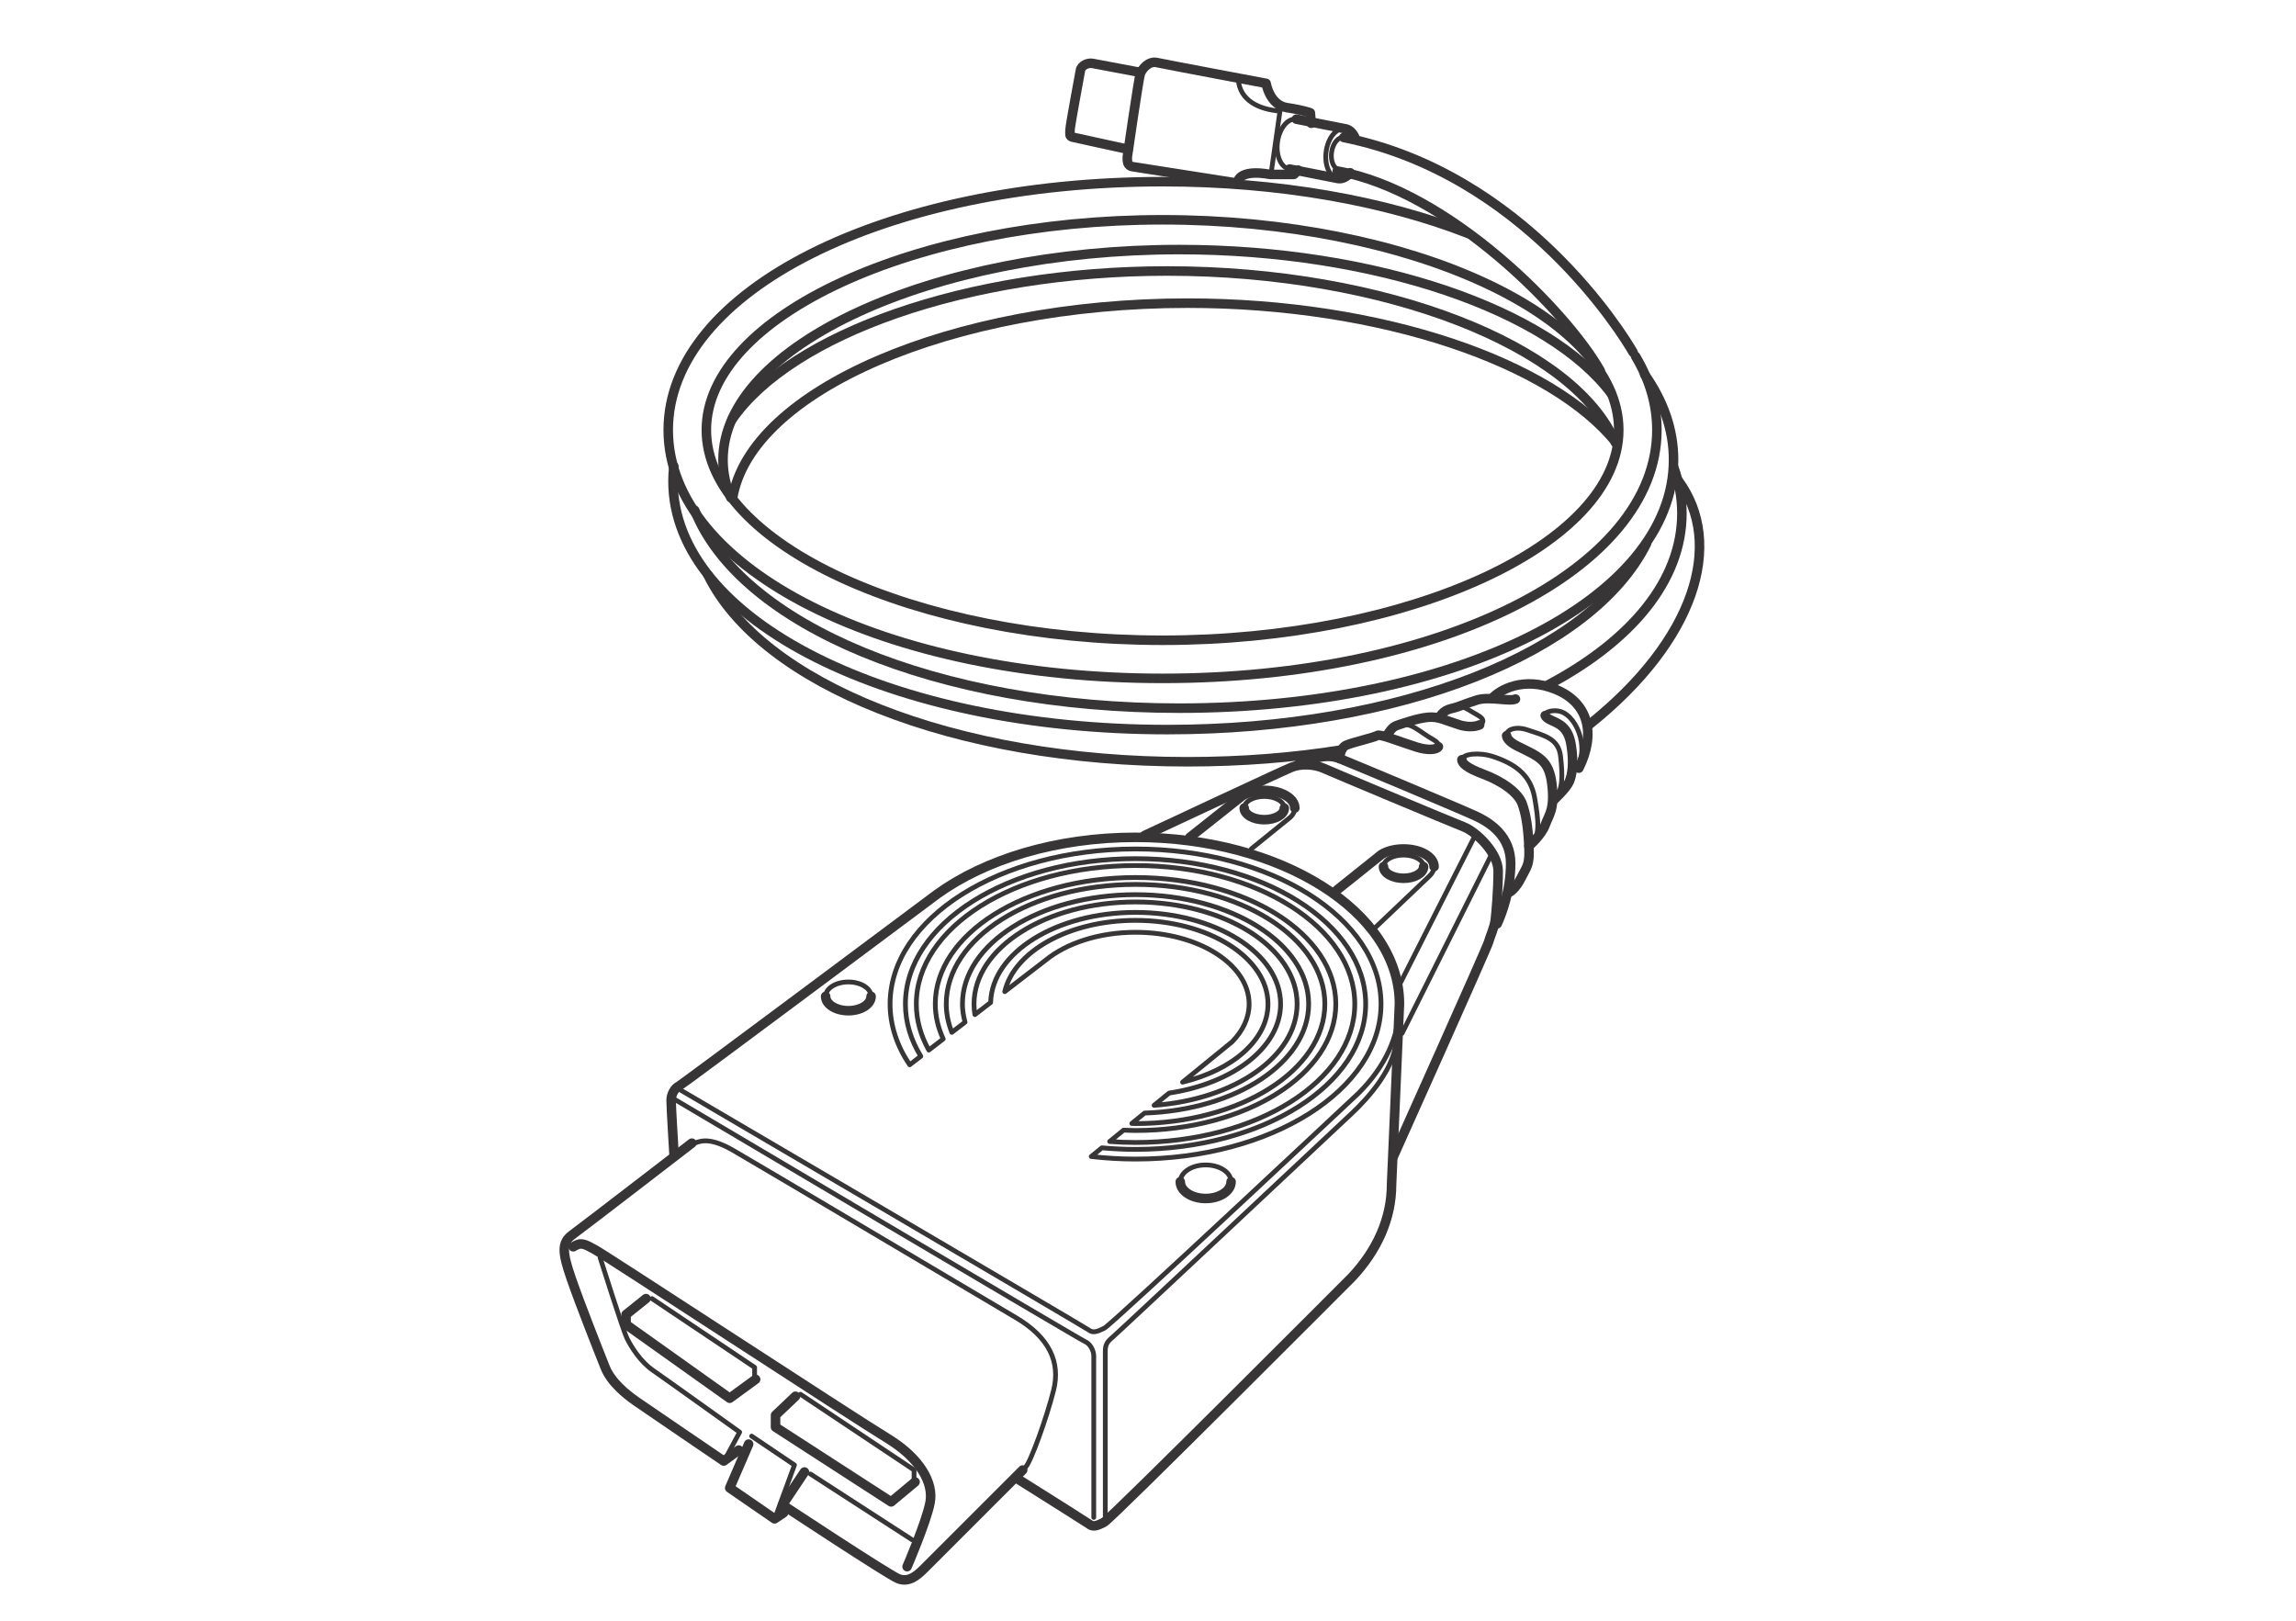 <?xml version="1.0" encoding="UTF-8" standalone="no"?>
<!-- Created with Inkscape (http://www.inkscape.org/) -->

<svg
   xmlns:dc="http://purl.org/dc/elements/1.1/"
   xmlns:cc="http://creativecommons.org/ns#"
   xmlns:rdf="http://www.w3.org/1999/02/22-rdf-syntax-ns#"
   xmlns:svg="http://www.w3.org/2000/svg"
   xmlns="http://www.w3.org/2000/svg"
   xmlns:sodipodi="http://sodipodi.sourceforge.net/DTD/sodipodi-0.dtd"
   xmlns:inkscape="http://www.inkscape.org/namespaces/inkscape"
   id="svg22753"
   version="1.1"
   inkscape:version="0.91 r13725"
   xml:space="preserve"
   width="301.181"
   height="212.599"
   viewBox="0 0 301.181 212.599"
   sodipodi:docname="Diagnostic tool.svg"><defs
     id="defs22757"><clipPath
       clipPathUnits="userSpaceOnUse"
       id="clipPath22767"><path
         d="m 0,170.079 240.945,0 L 240.945,0 0,0 0,170.079 Z"
         id="path22769"
         inkscape:connector-curvature="0" /></clipPath></defs><sodipodi:namedview
     pagecolor="#ffffff"
     bordercolor="#666666"
     borderopacity="1"
     objecttolerance="10"
     gridtolerance="10"
     guidetolerance="10"
     inkscape:pageopacity="0"
     inkscape:pageshadow="2"
     inkscape:window-width="640"
     inkscape:window-height="480"
     id="namedview22755"
     showgrid="false"
     inkscape:zoom="1.1100724"
     inkscape:cx="150.59062"
     inkscape:cy="106.29938"
     inkscape:window-x="0"
     inkscape:window-y="0"
     inkscape:window-maximized="0"
     inkscape:current-layer="g22761" /><g
     id="g22761"
     inkscape:groupmode="layer"
     inkscape:label="Diagnostic tool"
     transform="matrix(1.25,0,0,-1.25,0,212.599)"><g
       id="g22763"><g
         id="g22765"
         clip-path="url(#clipPath22767)"><g
           id="g22771"
           transform="translate(76.878,117.79)"><path
             d="m 0,0 c 1.834,11.253 22.952,20.476 47.747,20.476 20.394,0 38.3,-6.24 45.034,-14.715 m -7.189,-25.343 c 8.739,4.645 14.03,10.952 14.03,17.995 0,1.691 -0.305,3.34 -0.89,4.934 M -2.581,-8.056 c 5.588,-11.386 25.699,-19.593 50.328,-19.593 5.662,0 11.085,0.433 16.149,1.24"
             style="fill:none;stroke:#373535;stroke-width:1;stroke-linecap:round;stroke-linejoin:round;stroke-miterlimit:4;stroke-dasharray:none;stroke-opacity:1"
             id="path22773"
             inkscape:connector-curvature="0" /></g><g
           id="g22775"
           transform="translate(76.819,126.055)"><path
             d="m 0,0 c 6.168,8.916 24.595,15.586 45.681,15.586 22.953,0 42.755,-7.903 47.025,-18.004 M -6.106,-4.913 c -0.059,-0.517 -0.088,-1.038 -0.088,-1.564 0,-14.614 22.786,-26.062 51.875,-26.062 24.551,0 44.614,8.156 50.274,19.487"
             style="fill:none;stroke:#373535;stroke-width:1;stroke-linecap:round;stroke-linejoin:round;stroke-miterlimit:4;stroke-dasharray:none;stroke-opacity:1"
             id="path22777"
             inkscape:connector-curvature="0" /></g><g
           id="g22779"
           transform="translate(76.686,117.864)"><path
             d="m 0,0 c -0.532,1.29 -0.812,2.615 -0.812,3.964 0,11.959 21.924,22.062 47.875,22.062 20.693,0 38.826,-6.423 45.325,-15.09 M -3.783,-1.332 c 4.743,-11.991 25.38,-20.767 50.846,-20.767 29.089,0 51.875,11.449 51.875,26.063 0,3.161 -1.066,6.174 -3.031,8.955"
             style="fill:none;stroke:#373535;stroke-width:1;stroke-linecap:round;stroke-linejoin:round;stroke-miterlimit:4;stroke-dasharray:none;stroke-opacity:1"
             id="path22781"
             inkscape:connector-curvature="0" /></g><g
           id="g22783"
           transform="translate(74.125,124.953)"><path
             d="M 0,0 C 0,11.959 21.924,22.062 47.875,22.062 73.826,22.062 95.75,11.959 95.75,0 95.75,-11.959 73.826,-22.062 47.875,-22.062 21.924,-22.062 0,-11.959 0,0 Z M 79.95,20.625 C 71.181,24.046 60.083,26.062 47.875,26.062 18.786,26.062 -4,14.614 -4,0 c 0,-14.614 22.786,-26.062 51.875,-26.062 29.089,0 51.875,11.448 51.875,26.062 0,2.704 -0.78,5.3 -2.236,7.734"
             style="fill:none;stroke:#373535;stroke-width:1;stroke-linecap:round;stroke-linejoin:round;stroke-miterlimit:4;stroke-dasharray:none;stroke-opacity:1"
             id="path22785"
             inkscape:connector-curvature="0" /></g><g
           id="g22787"
           transform="translate(91.414,65.524)"><path
             d="m 0,0 c 0,-0.833 -1.068,-1.508 -2.387,-1.508 -1.318,0 -2.386,0.675 -2.386,1.508"
             style="fill:none;stroke:#373535;stroke-width:1;stroke-linecap:round;stroke-linejoin:round;stroke-miterlimit:4;stroke-dasharray:none;stroke-opacity:1"
             id="path22789"
             inkscape:connector-curvature="0" /></g><g
           id="g22791"
           transform="translate(86.641,65.524)"><path
             d="M 0,0 C 0,0.833 1.068,1.508 2.387,1.508 3.705,1.508 4.773,0.833 4.773,0"
             style="fill:none;stroke:#373535;stroke-width:0.5;stroke-linecap:round;stroke-linejoin:round;stroke-miterlimit:4;stroke-dasharray:none;stroke-opacity:1"
             id="path22793"
             inkscape:connector-curvature="0" /></g><g
           id="g22795"
           transform="translate(129.191,46.07)"><path
             d="m 0,0 c 0,-0.973 -1.193,-1.761 -2.666,-1.761 -1.472,0 -2.665,0.788 -2.665,1.761"
             style="fill:none;stroke:#373535;stroke-width:1;stroke-linecap:round;stroke-linejoin:round;stroke-miterlimit:4;stroke-dasharray:none;stroke-opacity:1"
             id="path22797"
             inkscape:connector-curvature="0" /></g><g
           id="g22799"
           transform="translate(123.86,46.07)"><path
             d="M 0,0 C 0,0.974 1.193,1.761 2.665,1.761 4.138,1.761 5.331,0.974 5.331,0"
             style="fill:none;stroke:#373535;stroke-width:0.5;stroke-linecap:round;stroke-linejoin:round;stroke-miterlimit:4;stroke-dasharray:none;stroke-opacity:1"
             id="path22801"
             inkscape:connector-curvature="0" /></g><g
           id="g22803"
           transform="translate(149.394,79.133)"><path
             d="m 0,0 c 0,-0.674 -0.941,-1.221 -2.104,-1.221 -1.162,0 -2.105,0.547 -2.105,1.221"
             style="fill:none;stroke:#373535;stroke-width:1;stroke-linecap:round;stroke-linejoin:round;stroke-miterlimit:4;stroke-dasharray:none;stroke-opacity:1"
             id="path22805"
             inkscape:connector-curvature="0" /></g><g
           id="g22807"
           transform="translate(145.185,79.133)"><path
             d="M 0,0 C 0,0.674 0.943,1.22 2.104,1.22 3.268,1.22 4.209,0.674 4.209,0"
             style="fill:none;stroke:#373535;stroke-width:0.5;stroke-linecap:round;stroke-linejoin:round;stroke-miterlimit:4;stroke-dasharray:none;stroke-opacity:1"
             id="path22809"
             inkscape:connector-curvature="0" /></g><g
           id="g22811"
           transform="translate(150.496,79.133)"><path
             d="m 0,0 c 0,1.025 -1.436,1.858 -3.203,1.858 -0.922,0 -1.751,-0.225 -2.335,-0.587 l -4.675,-3.74"
             style="fill:none;stroke:#373535;stroke-width:1;stroke-linecap:round;stroke-linejoin:round;stroke-miterlimit:4;stroke-dasharray:none;stroke-opacity:1"
             id="path22813"
             inkscape:connector-curvature="0" /></g><g
           id="g22815"
           transform="translate(150.496,79.133)"><path
             d="M 0,0 C 0,-0.345 -0.163,-0.668 -0.446,-0.945 L -6.181,-6.4"
             style="fill:none;stroke:#373535;stroke-width:0.5;stroke-linecap:round;stroke-linejoin:round;stroke-miterlimit:4;stroke-dasharray:none;stroke-opacity:1"
             id="path22817"
             inkscape:connector-curvature="0" /></g><g
           id="g22819"
           transform="translate(134.778,85.282)"><path
             d="m 0,0 c 0,-0.674 -0.941,-1.221 -2.104,-1.221 -1.162,0 -2.105,0.547 -2.105,1.221"
             style="fill:none;stroke:#373535;stroke-width:1;stroke-linecap:round;stroke-linejoin:round;stroke-miterlimit:4;stroke-dasharray:none;stroke-opacity:1"
             id="path22821"
             inkscape:connector-curvature="0" /></g><g
           id="g22823"
           transform="translate(130.569,85.282)"><path
             d="M 0,0 C 0,0.674 0.943,1.22 2.104,1.22 3.268,1.22 4.209,0.674 4.209,0"
             style="fill:none;stroke:#373535;stroke-width:0.5;stroke-linecap:round;stroke-linejoin:round;stroke-miterlimit:4;stroke-dasharray:none;stroke-opacity:1"
             id="path22825"
             inkscape:connector-curvature="0" /></g><g
           id="g22827"
           transform="translate(135.88,85.282)"><path
             d="m 0,0 c 0,1.025 -1.436,1.858 -3.203,1.858 -0.922,0 -1.751,-0.225 -2.335,-0.587 l -5.481,-4.345"
             style="fill:none;stroke:#373535;stroke-width:1;stroke-linecap:round;stroke-linejoin:round;stroke-miterlimit:4;stroke-dasharray:none;stroke-opacity:1"
             id="path22829"
             inkscape:connector-curvature="0" /></g><g
           id="g22831"
           transform="translate(135.88,85.282)"><path
             d="M 0,0 C 0,-0.345 -0.163,-0.668 -0.446,-0.945 L -4.567,-4.284"
             style="fill:none;stroke:#373535;stroke-width:0.5;stroke-linecap:round;stroke-linejoin:round;stroke-miterlimit:4;stroke-dasharray:none;stroke-opacity:1"
             id="path22833"
             inkscape:connector-curvature="0" /></g><g
           id="g22835"
           transform="translate(119.166,80.989)"><path
             d="m 0,0 c -14.227,0 -25.76,-7.284 -25.76,-16.271 0,-2.264 0.734,-4.42 2.057,-6.379 l 1.165,0.897 c -1.038,1.701 -1.613,3.549 -1.613,5.482 0,8.426 10.813,15.254 24.151,15.254 13.339,0 24.15,-6.828 24.15,-15.254 0,-8.427 -10.811,-15.255 -24.15,-15.255 -1.2,0 -2.378,0.057 -3.531,0.164 l -1.119,-0.911 c 1.509,-0.174 3.061,-0.27 4.65,-0.27 14.228,0 25.76,7.284 25.76,16.272 C 25.76,-7.284 14.228,0 0,0 Z"
             style="fill:none;stroke:#373535;stroke-width:0.5;stroke-linecap:round;stroke-linejoin:round;stroke-miterlimit:4;stroke-dasharray:none;stroke-opacity:1"
             id="path22837"
             inkscape:connector-curvature="0" /></g><g
           id="g22839"
           transform="translate(146.858,64.719)"><path
             d="m 0,0 c 0,-3.43 -1.562,-6.629 -4.26,-9.329 0,0 -25.902,-24.288 -26.709,-24.692 -0.806,-0.403 -1.209,-0.503 -1.612,-0.201 -0.403,0.303 -43.043,25.301 -43.043,25.301"
             style="fill:none;stroke:#373535;stroke-width:0.5;stroke-linecap:round;stroke-linejoin:round;stroke-miterlimit:4;stroke-dasharray:none;stroke-opacity:1"
             id="path22841"
             inkscape:connector-curvature="0" /></g><g
           id="g22843"
           transform="translate(70.731,48.969)"><path
             d="m 0,0 c 0,0 -0.302,4.914 -0.302,5.619 0,0.705 0.403,1.311 0.806,1.512 0.403,0.201 27.074,20.125 27.074,20.125 5.076,3.668 12.538,5.985 20.858,5.985 15.294,0 27.692,-7.831 27.692,-17.491 L 75.301,-3.192 c 0,-3.574 -1.522,-6.905 -4.149,-9.716 0,0 -25.226,-25.296 -26.011,-25.716 -0.786,-0.419 -1.178,-0.525 -1.571,-0.209 -0.104,0.084 -3.116,1.985 -7.482,4.732"
             style="fill:none;stroke:#373535;stroke-width:1;stroke-linecap:round;stroke-linejoin:round;stroke-miterlimit:4;stroke-dasharray:none;stroke-opacity:1"
             id="path22845"
             inkscape:connector-curvature="0" /></g><g
           id="g22847"
           transform="translate(119.166,79.25)"><path
             d="m 0,0 c -12.705,0 -23.006,-6.505 -23.006,-14.531 0,-1.696 0.464,-3.323 1.31,-4.835 l 1.512,1.164 c -0.531,1.167 -0.832,2.395 -0.832,3.671 0,7.332 9.41,13.274 21.016,13.274 11.607,0 21.016,-5.942 21.016,-13.274 0,-7.334 -9.409,-13.276 -21.016,-13.276 -0.422,0 -0.835,0.025 -1.251,0.04 l -1.465,-1.192 c 0.892,-0.066 1.796,-0.104 2.716,-0.104 12.707,0 23.006,6.504 23.006,14.532 C 23.006,-6.505 12.707,0 0,0 Z"
             style="fill:none;stroke:#373535;stroke-width:0.5;stroke-linecap:round;stroke-linejoin:round;stroke-miterlimit:4;stroke-dasharray:none;stroke-opacity:1"
             id="path22849"
             inkscape:connector-curvature="0" /></g><g
           id="g22851"
           transform="translate(119.166,77.267)"><path
             d="m 0,0 c -10.971,0 -19.865,-5.617 -19.865,-12.548 0,-1.027 0.217,-2.02 0.585,-2.975 l 1.385,1.066 c -0.165,0.622 -0.271,1.257 -0.271,1.909 0,6.338 8.134,11.475 18.166,11.475 10.034,0 18.166,-5.137 18.166,-11.475 0,-6.138 -7.628,-11.132 -17.219,-11.445 l -1.34,-1.091 c 0.132,-0.002 0.26,-0.013 0.393,-0.013 10.973,0 19.865,5.617 19.865,12.549 C 19.865,-5.617 10.973,0 0,0 Z"
             style="fill:none;stroke:#373535;stroke-width:0.5;stroke-linecap:round;stroke-linejoin:round;stroke-miterlimit:4;stroke-dasharray:none;stroke-opacity:1"
             id="path22853"
             inkscape:connector-curvature="0" /></g><g
           id="g22855"
           transform="translate(119.166,75.428)"><path
             d="m 0,0 c -9.362,0 -16.952,-4.794 -16.952,-10.709 0,-0.376 0.032,-0.747 0.092,-1.113 l 1.654,1.272 c 0.137,5.237 6.887,9.454 15.206,9.454 8.408,0 15.221,-4.302 15.221,-9.613 0,-4.544 -4.99,-8.339 -11.693,-9.345 l -1.584,-1.289 c 8.449,0.611 15.01,5.133 15.01,10.634 C 16.954,-4.794 9.365,0 0,0 Z"
             style="fill:none;stroke:#373535;stroke-width:0.5;stroke-linecap:round;stroke-linejoin:round;stroke-miterlimit:4;stroke-dasharray:none;stroke-opacity:1"
             id="path22857"
             inkscape:connector-curvature="0" /></g><g
           id="g22859"
           transform="translate(119.166,73.497)"><path
             d="m 0,0 c -6.975,0 -12.734,-3.249 -13.729,-7.481 l 4.304,3.311 c 2.18,1.776 5.591,2.919 9.425,2.919 6.584,0 11.917,-3.369 11.917,-7.527 0,-1.459 -0.657,-2.822 -1.795,-3.976 l -5.189,-4.225 c 5.238,1.257 8.965,4.449 8.965,8.201 C 13.898,-3.929 7.678,0 0,0 Z"
             style="fill:none;stroke:#373535;stroke-width:0.5;stroke-linecap:round;stroke-linejoin:round;stroke-miterlimit:4;stroke-dasharray:none;stroke-opacity:1"
             id="path22861"
             inkscape:connector-curvature="0" /></g><g
           id="g22863"
           transform="translate(120.123,82.409)"><path
             d="m 0,0 c 0,0 14.415,6.754 15.423,7.157 1.008,0.404 2.419,0.303 3.326,-0.1 0.907,-0.404 13.408,-5.646 14.718,-6.15 1.309,-0.504 3.629,-2.721 3.629,-4.636 0,-1.916 -0.202,-4.334 -0.303,-5.141 -0.101,-0.807 -0.505,-1.612 -0.706,-2.318 -0.201,-0.707 -9.98,-22.479 -9.98,-22.479"
             style="fill:none;stroke:#373535;stroke-width:1;stroke-linecap:round;stroke-linejoin:round;stroke-miterlimit:4;stroke-dasharray:none;stroke-opacity:1"
             id="path22865"
             inkscape:connector-curvature="0" /></g><g
           id="g22867"
           transform="translate(70.831,54.69)"><path
             d="m 0,0 c 0,0 42.539,-25.201 43.043,-25.402 0.504,-0.202 0.907,-0.908 0.907,-1.512 l 0,-16.935"
             style="fill:none;stroke:#373535;stroke-width:0.5;stroke-linecap:round;stroke-linejoin:round;stroke-miterlimit:4;stroke-dasharray:none;stroke-opacity:1"
             id="path22869"
             inkscape:connector-curvature="0" /></g><g
           id="g22871"
           transform="translate(115.99,10.941)"><path
             d="m 0,0 0,17.338 c 0,0.706 0.202,1.008 0.807,1.512 0.604,0.504 23.385,21.875 25.099,23.487 1.714,1.612 4.637,4.838 4.637,7.963"
             style="fill:none;stroke:#373535;stroke-width:0.5;stroke-linecap:round;stroke-linejoin:round;stroke-miterlimit:4;stroke-dasharray:none;stroke-opacity:1"
             id="path22873"
             inkscape:connector-curvature="0" /></g><g
           id="g22875"
           transform="translate(146.633,66.281)"><path
             d="M 0,0 8.267,16.33"
             style="fill:none;stroke:#373535;stroke-width:0.5;stroke-linecap:round;stroke-linejoin:round;stroke-miterlimit:4;stroke-dasharray:none;stroke-opacity:1"
             id="path22877"
             inkscape:connector-curvature="0" /></g><g
           id="g22879"
           transform="translate(147.138,61.645)"><path
             d="M 0,0 9.274,18.548"
             style="fill:none;stroke:#373535;stroke-width:0.5;stroke-linecap:round;stroke-linejoin:round;stroke-miterlimit:4;stroke-dasharray:none;stroke-opacity:1"
             id="path22881"
             inkscape:connector-curvature="0" /></g><g
           id="g22883"
           transform="translate(136.253,89.869)"><path
             d="M 0,0 C 1.311,0.504 2.821,1.209 4.334,0.604 5.847,0 17.137,-4.737 18.648,-5.443 c 1.512,-0.706 3.629,-2.118 3.629,-4.94 0,-2.822 -0.907,-5.241 -1.411,-6.35"
             style="fill:none;stroke:#373535;stroke-width:1;stroke-linecap:round;stroke-linejoin:round;stroke-miterlimit:4;stroke-dasharray:none;stroke-opacity:1"
             id="path22885"
             inkscape:connector-curvature="0" /></g><g
           id="g22887"
           transform="translate(150.947,91.72)"><path
             d="M 0,0 C 0.107,0.192 -0.053,0.467 -0.582,0.77 -1.993,1.576 -2.8,2.484 -3.707,2.282"
             style="fill:none;stroke:#373535;stroke-width:0.5;stroke-linecap:round;stroke-linejoin:round;stroke-miterlimit:4;stroke-dasharray:none;stroke-opacity:1"
             id="path22889"
             inkscape:connector-curvature="0" /></g><g
           id="g22891"
           transform="translate(140.587,90.474)"><path
             d="M 0,0 C 0,0 0,1.108 0.706,1.411 1.412,1.714 3.629,2.217 3.932,2.419 4.234,2.621 6.149,1.815 8.064,1.21 9.261,0.831 10.183,0.926 10.36,1.246"
             style="fill:none;stroke:#373535;stroke-width:1;stroke-linecap:round;stroke-linejoin:round;stroke-miterlimit:4;stroke-dasharray:none;stroke-opacity:1"
             id="path22893"
             inkscape:connector-curvature="0" /></g><g
           id="g22895"
           transform="translate(155.278,94.015)"><path
             d="M 0,0 C 0.454,0.214 0.53,0.592 -0.176,0.995 -1.587,1.802 -1.687,2.004 -2.292,1.802"
             style="fill:none;stroke:#373535;stroke-width:0.5;stroke-linecap:round;stroke-linejoin:round;stroke-miterlimit:4;stroke-dasharray:none;stroke-opacity:1"
             id="path22897"
             inkscape:connector-curvature="0" /></g><g
           id="g22899"
           transform="translate(145.526,92.893)"><path
             d="M 0,0 C 0.504,0.706 0.605,0.908 1.21,1.109 1.814,1.311 3.227,1.813 4.335,1.915 5.443,2.017 6.048,1.614 7.661,1.109 8.468,0.857 9.299,0.908 9.752,1.122"
             style="fill:none;stroke:#373535;stroke-width:1;stroke-linecap:round;stroke-linejoin:round;stroke-miterlimit:4;stroke-dasharray:none;stroke-opacity:1"
             id="path22901"
             inkscape:connector-curvature="0" /></g><g
           id="g22903"
           transform="translate(151.07,94.808)"><path
             d="m 0,0 c 0,0 0.303,0.705 1.21,0.907 0.907,0.202 1.411,0.504 2.722,0.907 1.31,0.404 3.427,-0.2 4.032,0.102"
             style="fill:none;stroke:#373535;stroke-width:1;stroke-linecap:round;stroke-linejoin:round;stroke-miterlimit:4;stroke-dasharray:none;stroke-opacity:1"
             id="path22905"
             inkscape:connector-curvature="0" /></g><g
           id="g22907"
           transform="translate(156.615,96.824)"><path
             d="m 0,0 c 0.705,0.807 3.225,2.318 6.652,0.907 3.428,-1.411 4.234,-4.636 2.419,-8.265"
             style="fill:none;stroke:#373535;stroke-width:1;stroke-linecap:round;stroke-linejoin:round;stroke-miterlimit:4;stroke-dasharray:none;stroke-opacity:1"
             id="path22909"
             inkscape:connector-curvature="0" /></g><g
           id="g22911"
           transform="translate(153.415,90.356)"><path
             d="M 0,0 C 0.04,0.618 1.789,0.823 3.301,0.319 5.72,-0.486 7.231,-1.696 7.635,-4.015 8.038,-6.333 8.239,-8.148 7.231,-8.753"
             style="fill:none;stroke:#373535;stroke-width:0.5;stroke-linecap:round;stroke-linejoin:round;stroke-miterlimit:4;stroke-dasharray:none;stroke-opacity:1"
             id="path22913"
             inkscape:connector-curvature="0" /></g><g
           id="g22915"
           transform="translate(158.43,76.462)"><path
             d="M 0,0 C 0,0 0.604,0.304 1.209,1.513 1.813,2.722 2.116,2.823 2.016,4.839 1.915,6.854 1.713,8.164 1.31,9.273 c -0.404,1.11 -1.975,2.322 -4.133,3.125 -1.625,0.605 -2.216,1.124 -2.192,1.496"
             style="fill:none;stroke:#373535;stroke-width:1;stroke-linecap:round;stroke-linejoin:round;stroke-miterlimit:4;stroke-dasharray:none;stroke-opacity:1"
             id="path22917"
             inkscape:connector-curvature="0" /></g><g
           id="g22919"
           transform="translate(162.155,94.986)"><path
             d="M 0,0 C -0.144,0.422 0.932,0.643 1.616,0.427 3.531,-0.179 4.74,-4.009 3.027,-5.823"
             style="fill:none;stroke:#373535;stroke-width:0.5;stroke-linecap:round;stroke-linejoin:round;stroke-miterlimit:4;stroke-dasharray:none;stroke-opacity:1"
             id="path22921"
             inkscape:connector-curvature="0" /></g><g
           id="g22923"
           transform="translate(163.066,86.139)"><path
             d="m 0,0 c 0,0 1.31,1.211 1.612,1.916 0.303,0.705 0.505,1.915 0.202,3.83 -0.302,1.915 -1.299,2.24 -2.117,2.621 -0.378,0.177 -0.56,0.34 -0.608,0.481"
             style="fill:none;stroke:#373535;stroke-width:1;stroke-linecap:round;stroke-linejoin:round;stroke-miterlimit:4;stroke-dasharray:none;stroke-opacity:1"
             id="path22925"
             inkscape:connector-curvature="0" /></g><g
           id="g22927"
           transform="translate(158.105,92.874)"><path
             d="M 0,0 C -0.081,0.631 0.941,1.022 2.139,0.623 3.953,0.019 5.465,-0.284 5.667,-2.199 5.869,-4.114 5.971,-5.728 4.962,-6.735"
             style="fill:none;stroke:#373535;stroke-width:0.5;stroke-linecap:round;stroke-linejoin:round;stroke-miterlimit:4;stroke-dasharray:none;stroke-opacity:1"
             id="path22929"
             inkscape:connector-curvature="0" /></g><g
           id="g22931"
           transform="translate(160.445,81.301)"><path
             d="M 0,0 C 0,0 1.311,1.109 1.714,2.218 2.117,3.326 2.721,3.83 2.419,6.451 2.117,9.072 1.008,9.375 -1.21,10.483 c -0.754,0.377 -1.089,0.766 -1.131,1.09"
             style="fill:none;stroke:#373535;stroke-width:1;stroke-linecap:round;stroke-linejoin:round;stroke-miterlimit:4;stroke-dasharray:none;stroke-opacity:1"
             id="path22933"
             inkscape:connector-curvature="0" /></g><g
           id="g22935"
           transform="translate(72.603,50.119)"><path
             d="m 0,0 c 0,0 -11.399,-8.784 -12.55,-9.621 -1.15,-0.837 -1.046,-1.883 -0.104,-4.602 0.941,-2.718 2.928,-7.739 3.555,-9.307 0.627,-1.569 2.198,-2.824 3.243,-3.556 1.044,-0.731 9.202,-6.274 9.202,-6.274 l 1.569,1.15"
             style="fill:none;stroke:#373535;stroke-width:1;stroke-linecap:round;stroke-linejoin:round;stroke-miterlimit:4;stroke-dasharray:none;stroke-opacity:1"
             id="path22937"
             inkscape:connector-curvature="0" /></g><g
           id="g22939"
           transform="translate(78.564,18.537)"><path
             d="M 0,0 -1.987,-4.602 2.719,-7.844 3.66,-7.217"
             style="fill:none;stroke:#373535;stroke-width:1;stroke-linecap:round;stroke-linejoin:round;stroke-miterlimit:4;stroke-dasharray:none;stroke-opacity:1"
             id="path22941"
             inkscape:connector-curvature="0" /></g><g
           id="g22943"
           transform="translate(84.42,15.608)"><path
             d="m 0,0 -2.301,-3.451 c 0,0 11.085,-7.32 12.131,-7.738 1.046,-0.419 1.882,0.208 2.719,1.044 L 22.902,0.209"
             style="fill:none;stroke:#373535;stroke-width:1;stroke-linecap:round;stroke-linejoin:round;stroke-miterlimit:4;stroke-dasharray:none;stroke-opacity:1"
             id="path22945"
             inkscape:connector-curvature="0" /></g><g
           id="g22947"
           transform="translate(72.916,50.119)"><path
             d="m 0,0 c 0.731,0.313 1.777,0.523 3.974,-0.731 2.196,-1.255 26.144,-15.478 29.7,-17.57 3.555,-2.092 4.707,-4.707 3.974,-7.635 -0.732,-2.927 -2.406,-7.53 -2.928,-8.052"
             style="fill:none;stroke:#373535;stroke-width:0.5;stroke-linecap:round;stroke-linejoin:round;stroke-miterlimit:4;stroke-dasharray:none;stroke-opacity:1"
             id="path22949"
             inkscape:connector-curvature="0" /></g><g
           id="g22951"
           transform="translate(60.157,39.243)"><path
             d="m 0,0 c 0.837,0.522 1.15,0.314 2.301,-0.313 1.15,-0.628 27.19,-17.674 30.641,-19.766 3.452,-2.092 4.916,-4.707 4.497,-6.798 -0.418,-2.091 -2.405,-6.692 -2.405,-6.692"
             style="fill:none;stroke:#373535;stroke-width:1;stroke-linecap:round;stroke-linejoin:round;stroke-miterlimit:4;stroke-dasharray:none;stroke-opacity:1"
             id="path22953"
             inkscape:connector-curvature="0" /></g><g
           id="g22955"
           transform="translate(62.98,38.093)"><path
             d="m 0,0 c 0,0 2.406,-7.634 2.824,-8.471 0.418,-0.837 1.36,-2.405 2.719,-3.346 1.359,-0.942 9.099,-6.484 9.099,-6.484 l -1.464,-2.72"
             style="fill:none;stroke:#373535;stroke-width:0.5;stroke-linecap:round;stroke-linejoin:round;stroke-miterlimit:4;stroke-dasharray:none;stroke-opacity:1"
             id="path22957"
             inkscape:connector-curvature="0" /></g><g
           id="g22959"
           transform="translate(78.877,19.373)"><path
             d="M 0,0 4.497,-3.032 2.614,-8.157"
             style="fill:none;stroke:#373535;stroke-width:0.5;stroke-linecap:round;stroke-linejoin:round;stroke-miterlimit:4;stroke-dasharray:none;stroke-opacity:1"
             id="path22961"
             inkscape:connector-curvature="0" /></g><g
           id="g22963"
           transform="translate(85.047,15.399)"><path
             d="M 0,0 10.667,-6.902"
             style="fill:none;stroke:#373535;stroke-width:0.5;stroke-linecap:round;stroke-linejoin:round;stroke-miterlimit:4;stroke-dasharray:none;stroke-opacity:1"
             id="path22965"
             inkscape:connector-curvature="0" /></g><g
           id="g22967"
           transform="translate(67.791,33.805)"><path
             d="m 0,0 -2.091,-1.673 0,-1.046 10.876,-7.738 2.719,1.986"
             style="fill:none;stroke:#373535;stroke-width:1;stroke-linecap:round;stroke-linejoin:round;stroke-miterlimit:4;stroke-dasharray:none;stroke-opacity:1"
             id="path22969"
             inkscape:connector-curvature="0" /></g><g
           id="g22971"
           transform="translate(83.478,23.557)"><path
             d="m 0,0 -2.092,-1.987 0,-1.255 12.131,-7.844 2.51,2.092"
             style="fill:none;stroke:#373535;stroke-width:1;stroke-linecap:round;stroke-linejoin:round;stroke-miterlimit:4;stroke-dasharray:none;stroke-opacity:1"
             id="path22973"
             inkscape:connector-curvature="0" /></g><g
           id="g22975"
           transform="translate(68.419,33.805)"><path
             d="m 0,0 10.771,-7.216 0,-1.046"
             style="fill:none;stroke:#373535;stroke-width:0.5;stroke-linecap:round;stroke-linejoin:round;stroke-miterlimit:4;stroke-dasharray:none;stroke-opacity:1"
             id="path22977"
             inkscape:connector-curvature="0" /></g><g
           id="g22979"
           transform="translate(84.001,23.766)"><path
             d="m 0,0 11.922,-7.948 0,-1.464"
             style="fill:none;stroke:#373535;stroke-width:0.5;stroke-linecap:round;stroke-linejoin:round;stroke-miterlimit:4;stroke-dasharray:none;stroke-opacity:1"
             id="path22981"
             inkscape:connector-curvature="0" /></g><g
           id="g22983"
           transform="translate(166.75,94.016)"><path
             d="M 0,0 C 11.125,8.875 14.25,19 9.375,25.625"
             style="fill:none;stroke:#373535;stroke-width:1;stroke-linecap:round;stroke-linejoin:round;stroke-miterlimit:4;stroke-dasharray:none;stroke-opacity:1"
             id="path22985"
             inkscape:connector-curvature="0" /></g><g
           id="g22987"
           transform="translate(118.389,154.412)"><path
             d="m 0,0 c 0,0 -5.463,1.184 -5.827,1.274 -0.364,0.091 -0.274,0.274 -0.274,0.729 0,0.455 1.002,5.736 1.093,6.282 0.091,0.546 0.819,0.819 1.275,0.729 0.456,-0.091 4.826,-0.91 4.826,-0.91"
             style="fill:none;stroke:#373535;stroke-width:1;stroke-linecap:round;stroke-linejoin:round;stroke-miterlimit:4;stroke-dasharray:none;stroke-opacity:1"
             id="path22989"
             inkscape:connector-curvature="0" /></g><g
           id="g22991"
           transform="translate(137.601,157.144)"><path
             d="m 0,0 -0.091,1.093 c 0,0 -0.638,0.272 -2.459,0.546 -1.821,0.273 -2.184,2.549 -2.184,2.549 0,0 -10.654,2.003 -11.473,2.185 -0.819,0.182 -1.548,-0.637 -1.73,-1.184 -0.183,-0.546 -1.366,-8.741 -1.366,-8.741 0,-0.455 -10e-4,-0.91 0.546,-1.001 0.547,-0.091 11.018,-1.73 11.018,-1.73 0,0 -0.091,1.549 3.46,0.911 l 2.458,0 0.455,0.455"
             style="fill:none;stroke:#373535;stroke-width:1;stroke-linecap:round;stroke-linejoin:round;stroke-miterlimit:4;stroke-dasharray:none;stroke-opacity:1"
             id="path22993"
             inkscape:connector-curvature="0" /></g><g
           id="g22995"
           transform="translate(129.952,161.695)"><path
             d="M 0,0 C 0.182,-2.185 2.185,-3.096 4.37,-3.277 L 3.46,-9.651"
             style="fill:none;stroke:#373535;stroke-width:0.5;stroke-linecap:round;stroke-linejoin:round;stroke-miterlimit:4;stroke-dasharray:none;stroke-opacity:1"
             id="path22997"
             inkscape:connector-curvature="0" /></g><g
           id="g22999"
           transform="translate(135.336,152.341)"><path
             d="m 0,0 c -0.897,0.121 -1.466,1.391 -1.271,2.836 0.194,1.445 1.079,2.518 1.975,2.398"
             style="fill:none;stroke:#373535;stroke-width:0.5;stroke-linecap:round;stroke-linejoin:round;stroke-miterlimit:4;stroke-dasharray:none;stroke-opacity:1"
             id="path23001"
             inkscape:connector-curvature="0" /></g><g
           id="g23003"
           transform="translate(140.435,151.339)"><path
             d="m 0,0 c -0.897,0.121 -1.466,1.391 -1.271,2.836 0.194,1.445 1.079,2.518 1.975,2.398"
             style="fill:none;stroke:#373535;stroke-width:0.5;stroke-linecap:round;stroke-linejoin:round;stroke-miterlimit:4;stroke-dasharray:none;stroke-opacity:1"
             id="path23005"
             inkscape:connector-curvature="0" /></g><g
           id="g23007"
           transform="translate(141.686,151.952)"><path
             d="M 0,0 C -0.358,-0.435 -0.804,-0.673 -1.252,-0.613 L -6.351,0.389"
             style="fill:none;stroke:#373535;stroke-width:1;stroke-linecap:round;stroke-linejoin:round;stroke-miterlimit:4;stroke-dasharray:none;stroke-opacity:1"
             id="path23009"
             inkscape:connector-curvature="0" /></g><g
           id="g23011"
           transform="translate(136.04,157.575)"><path
             d="M 0,0 5.099,-1.002 C 5.548,-1.062 5.914,-1.41 6.144,-1.923"
             style="fill:none;stroke:#373535;stroke-width:1;stroke-linecap:round;stroke-linejoin:round;stroke-miterlimit:4;stroke-dasharray:none;stroke-opacity:1"
             id="path23013"
             inkscape:connector-curvature="0" /></g><g
           id="g23015"
           transform="translate(140.559,152.262)"><path
             d="m 0,0 c -0.58,0.078 -0.949,0.9 -0.822,1.836 0.125,0.935 0.698,1.631 1.278,1.553"
             style="fill:none;stroke:#373535;stroke-width:0.5;stroke-linecap:round;stroke-linejoin:round;stroke-miterlimit:4;stroke-dasharray:none;stroke-opacity:1"
             id="path23017"
             inkscape:connector-curvature="0" /></g><g
           id="g23019"
           transform="translate(141.015,155.65)"><path
             d="M 0,0 C 18.894,-3.788 29.273,-20.633 30.366,-22.545"
             style="fill:none;stroke:#373535;stroke-width:1;stroke-linecap:round;stroke-linejoin:round;stroke-miterlimit:4;stroke-dasharray:none;stroke-opacity:1"
             id="path23021"
             inkscape:connector-curvature="0" /></g><g
           id="g23023"
           transform="translate(140.333,152.135)"><path
             d="M 0,0 C 11.745,-2.094 24.129,-14.841 27.589,-20.941"
             style="fill:none;stroke:#373535;stroke-width:1;stroke-linecap:round;stroke-linejoin:round;stroke-miterlimit:4;stroke-dasharray:none;stroke-opacity:1"
             id="path23025"
             inkscape:connector-curvature="0" /></g></g></g></g></svg>